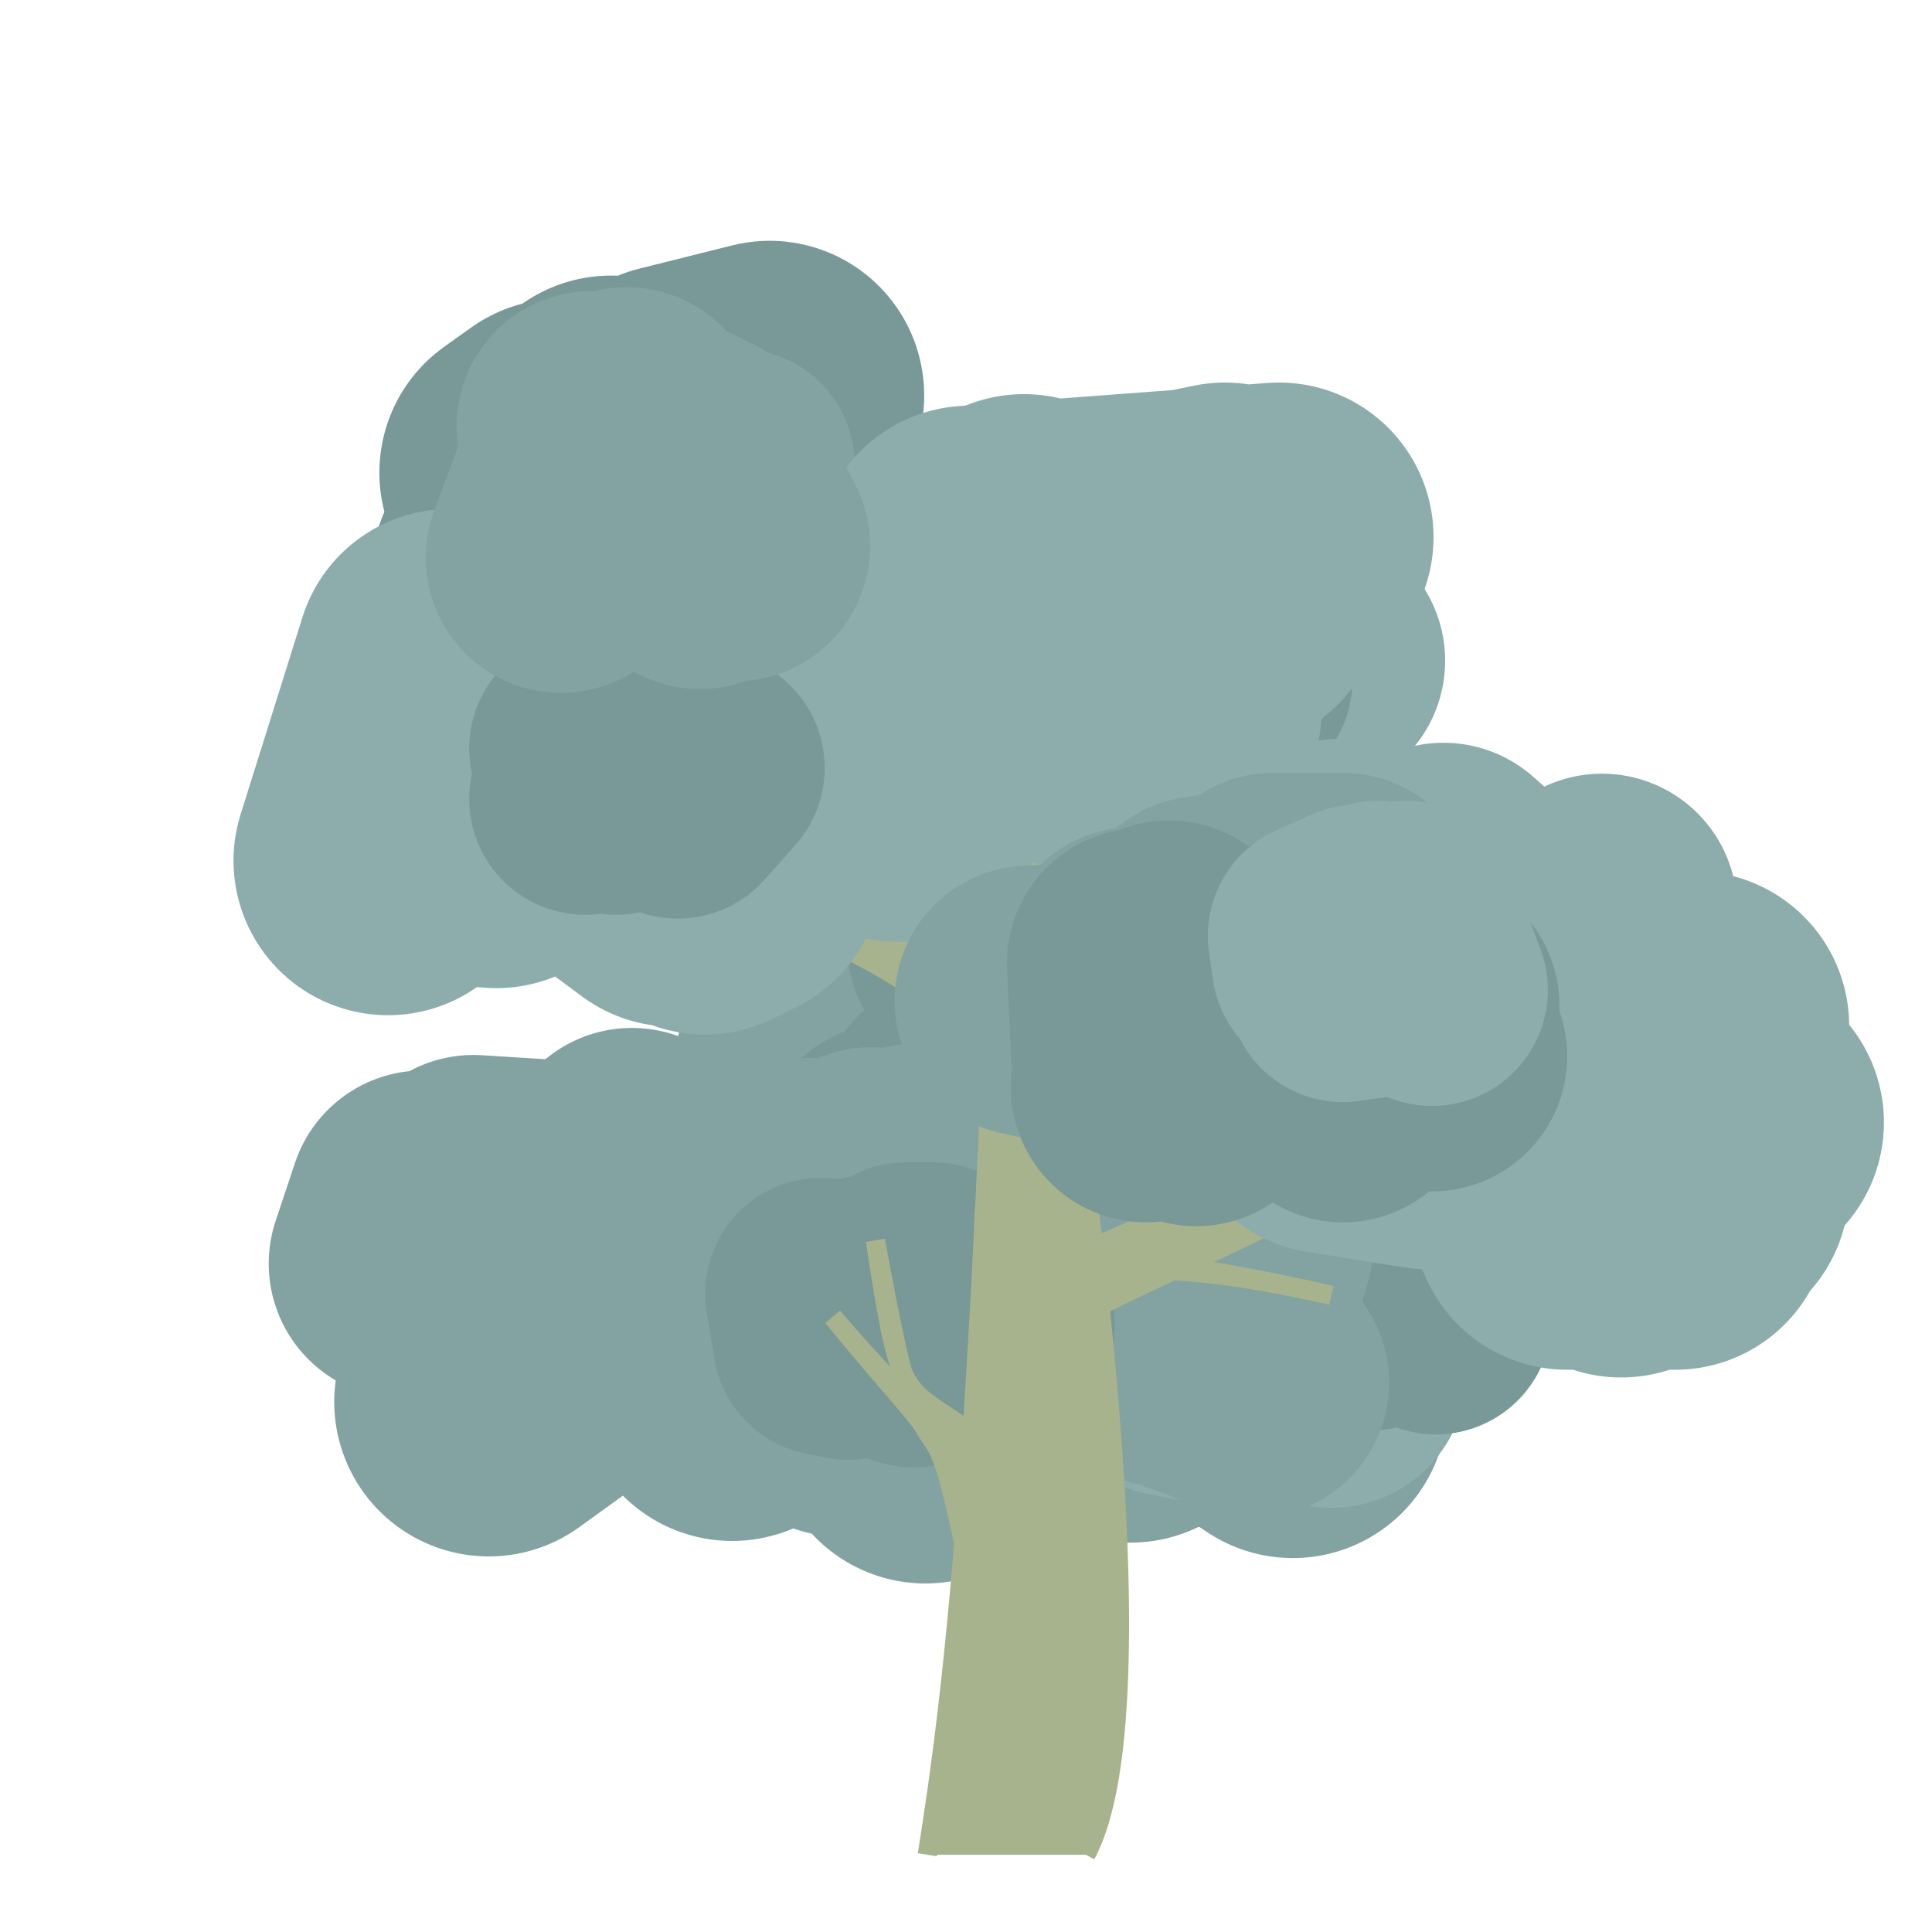 <?xml version="1.0" encoding="iso-8859-1"?>
<svg version="1.1" id="Capa_1" xmlns="http://www.w3.org/2000/svg" xmlns:xlink="http://www.w3.org/1999/xlink" x="0px" y="0px"
viewBox="0 0 500 500" xml:space="preserve"><defs></defs><polygon 
stroke="rgb(140,173,171)"
fill="rgb(140,173,171)"
stroke-width="70"
stroke-linejoin="round" 
opacity="1"
points="264 , 146 265 , 160 273 , 155 277 , 165 267 , 162 281 , 150 269 , 146 262 , 177 281 , 155 281 , 170 267 , 175 272 , 180 266 , 159 265 , 153 278 , 172 297 , 178 291 , 154 309 , 179 308 , 171 300 , 148 287 , 174 302 , 171 315 , 184 324 , 163 324 , 185 339 , 171 ">
</polygon><polygon 
stroke="rgb(120,153,151)"
fill="rgb(120,153,151)"
stroke-width="60"
stroke-linejoin="round" 
opacity="1"
points="252 , 175 251 , 161 259 , 168 267 , 174 277 , 175 272 , 175 281 , 160 287 , 169 296 , 157 303 , 165 307 , 164 313 , 160 308 , 164 312 , 172 317 , 168 312 , 161 320 , 176 315 , 173 317 , 174 323 , 164 314 , 172 ">
</polygon><polygon 
stroke="rgb(120,153,151)"
fill="rgb(120,153,151)"
stroke-width="70"
stroke-linejoin="round" 
opacity="1"
points="176.434 , 209.733 181.434 , 194.733 194.434 , 187.733 181.434 , 210.733 175.434 , 200.733 171.434 , 182.733 176.434 , 190.733 187.434 , 185.733 180.434 , 215.733 164.434 , 207.733 ">
</polygon><polygon 
stroke="rgb(120,153,151)"
fill="rgb(120,153,151)"
stroke-width="80"
stroke-linejoin="round" 
opacity="1"
points="172.18 , 154.317 175.18 , 108.317 199.18 , 102.317 170.18 , 136.317 145.18 , 117.317 138.18 , 122.317 156.18 , 150.317 136.18 , 148.317 158.18 , 111.317 145.18 , 142.317 168.18 , 142.317 ">
</polygon><polygon 
stroke="rgb(130,163,161)"
fill="rgb(130,163,161)"
stroke-width="60"
stroke-linejoin="round" 
opacity="1"
points="157.18 , 122.317 161.18 , 125.317 160.18 , 123.317 170.18 , 118.317 174.18 , 135.317 176.18 , 124.317 186.18 , 127.317 191.18 , 128.317 190.18 , 130.317 191.18 , 120.317 182.18 , 128.317 188.18 , 132.317 191.18 , 138.317 ">
</polygon><polygon 
stroke="rgb(120,153,151)"
fill="rgb(120,153,151)"
stroke-width="70"
stroke-linejoin="round" 
opacity="1"
points="366.562 , 298.488 354.562 , 278.488 336.562 , 287.488 352.562 , 277.488 366.562 , 273.488 371.562 , 299.488 375.562 , 299.488 364.562 , 299.488 356.562 , 283.488 368.562 , 306.488 361.562 , 303.488 344.562 , 306.488 356.562 , 266.488 345.562 , 279.488 328.562 , 302.488 327.562 , 301.488 320.562 , 278.488 317.562 , 283.488 305.562 , 282.488 297.562 , 304.488 311.562 , 301.488 300.562 , 306.488 297.562 , 294.488 316.562 , 271.488 317.562 , 280.488 313.562 , 287.488 298.562 , 282.488 ">
</polygon><polygon 
stroke="rgb(120,153,151)"
fill="rgb(120,153,151)"
stroke-width="60"
stroke-linejoin="round" 
opacity="1"
points="354.562 , 292.488 361.562 , 293.488 355.562 , 292.488 364.562 , 285.488 360.562 , 282.488 354.562 , 287.488 346.562 , 286.488 337.562 , 277.488 330.562 , 279.488 321.562 , 287.488 323.562 , 276.488 313.562 , 279.488 ">
</polygon><polygon 
stroke="rgb(130,163,161)"
fill="rgb(130,163,161)"
stroke-width="80"
stroke-linejoin="round" 
opacity="1"
points="251.512 , 241.021 255.512 , 275.021 245.512 , 245.021 250.512 , 275.021 220.512 , 259.021 238.512 , 281.021 214.512 , 277.021 233.512 , 260.021 228.512 , 250.021 252.512 , 238.021 253.512 , 227.021 276.512 , 267.021 304.512 , 243.021 288.512 , 259.021 301.512 , 284.021 307.512 , 275.021 308.512 , 273.021 319.512 , 263.021 318.512 , 281.021 288.512 , 238.021 296.512 , 232.021 321.512 , 236.021 313.512 , 267.021 320.512 , 240.021 330.512 , 244.021 318.512 , 280.021 ">
</polygon><polygon 
stroke="rgb(120,153,151)"
fill="rgb(120,153,151)"
stroke-width="60"
stroke-linejoin="round" 
opacity="1"
points="277.512 , 250.021 280.512 , 253.021 272.512 , 263.021 264.512 , 251.021 257.512 , 259.021 261.512 , 248.021 262.512 , 245.021 253.512 , 249.021 249.512 , 246.021 259.512 , 261.021 250.512 , 246.021 259.512 , 244.021 258.512 , 259.021 258.512 , 252.021 263.512 , 256.021 268.512 , 263.021 277.512 , 247.021 280.512 , 255.021 287.512 , 263.021 ">
</polygon><polygon 
stroke="rgb(120,153,151)"
fill="rgb(120,153,151)"
stroke-width="80"
stroke-linejoin="round" 
opacity="1"
points="233.544 , 304.026 244.544 , 337.026 239.544 , 306.026 262.545 , 298.026 260.545 , 291.026 270.545 , 331.026 250.544 , 291.026 235.544 , 327.026 240.544 , 331.026 235.544 , 307.026 261.545 , 291.026 262.545 , 310.026 271.545 , 300.026 281.545 , 308.026 299.545 , 300.026 296.545 , 342.026 326.545 , 321.026 ">
</polygon><polygon 
stroke="rgb(130,163,161)"
fill="rgb(130,163,161)"
stroke-width="70"
stroke-linejoin="round" 
opacity="1"
points="223.544 , 330.026 218.544 , 330.026 223.544 , 311.026 237.544 , 305.026 221.544 , 337.026 215.544 , 333.026 221.544 , 326.026 225.544 , 306.026 206.544 , 317.026 211.544 , 336.026 219.544 , 309.026 211.544 , 324.026 202.544 , 314.026 203.544 , 333.026 190.544 , 311.026 184.544 , 331.026 175.544 , 336.026 185.544 , 318.026 179.544 , 307.026 175.544 , 308.026 180.544 , 312.026 163.544 , 301.026 156.544 , 339.026 138.544 , 309.026 122.544 , 308.026 130.544 , 317.026 123.544 , 325.026 104.544 , 327.026 109.544 , 312.026 ">
</polygon><polygon 
stroke="rgb(120,153,151)"
fill="rgb(120,153,151)"
stroke-width="60"
stroke-linejoin="round" 
opacity="1"
points="230.544 , 331.026 225.544 , 331.026 217.544 , 327.026 226.544 , 326.026 220.544 , 325.026 214.544 , 331.026 221.544 , 312.026 212.544 , 326.026 208.544 , 317.026 208.544 , 317.026 207.544 , 321.026 215.544 , 312.026 222.544 , 318.026 223.544 , 329.026 227.544 , 312.026 228.544 , 327.026 236.544 , 328.026 235.544 , 326.026 225.544 , 319.026 222.544 , 323.026 230.544 , 320.026 240.544 , 329.026 238.544 , 320.026 238.544 , 327.026 246.544 , 320.026 ">
</polygon><polygon 
stroke="rgb(130,163,161)"
fill="rgb(130,163,161)"
stroke-width="80"
stroke-linejoin="round" 
opacity="1"
points="365.591 , 243.334 345.591 , 274.334 337.591 , 289.334 308.591 , 284.334 332.591 , 292.334 334.591 , 257.334 311.591 , 271.334 311.591 , 277.334 340.591 , 249.334 334.591 , 248.334 347.591 , 294.334 349.591 , 262.334 351.591 , 278.334 324.591 , 234.334 311.591 , 241.334 303.591 , 258.334 288.591 , 292.334 283.591 , 265.334 307.591 , 250.334 294.591 , 294.334 ">
</polygon><polygon 
stroke="rgb(130,163,161)"
fill="rgb(130,163,161)"
stroke-width="60"
stroke-linejoin="round" 
opacity="1"
points="354.591 , 270.334 359.591 , 260.334 360.591 , 273.334 359.591 , 268.334 369.591 , 274.334 375.591 , 271.334 370.591 , 259.334 370.591 , 270.334 379.591 , 262.334 383.591 , 258.334 382.591 , 261.334 382.591 , 260.334 388.591 , 269.334 380.591 , 261.334 385.591 , 265.334 387.591 , 255.334 380.591 , 254.334 373.591 , 263.334 ">
</polygon><polygon 
stroke="rgb(130,163,161)"
fill="rgb(130,163,161)"
stroke-width="80"
stroke-linejoin="round" 
opacity="1"
points="358.588 , 306.227 332.588 , 334.227 315.588 , 314.227 292.588 , 359.227 281.588 , 346.227 290.588 , 306.227 305.588 , 337.227 323.588 , 325.227 298.588 , 355.227 289.588 , 341.227 311.588 , 355.227 285.588 , 316.227 304.588 , 343.227 334.588 , 363.227 326.588 , 348.227 ">
</polygon><polygon 
stroke="rgb(140,173,171)"
fill="rgb(140,173,171)"
stroke-width="70"
stroke-linejoin="round" 
opacity="1"
points="354.588 , 322.227 346.588 , 328.227 333.588 , 330.227 325.588 , 345.227 331.588 , 318.227 316.588 , 331.227 328.588 , 354.227 321.588 , 316.227 321.588 , 335.227 325.588 , 316.227 344.588 , 355.227 327.588 , 326.227 320.588 , 329.227 303.588 , 352.227 312.588 , 336.227 329.588 , 340.227 322.588 , 338.227 322.588 , 348.227 325.588 , 317.227 312.588 , 337.227 297.588 , 345.227 278.588 , 338.227 269.588 , 324.227 266.588 , 325.227 286.588 , 323.227 298.588 , 348.227 308.588 , 353.227 298.588 , 334.227 ">
</polygon><polygon 
stroke="rgb(120,153,151)"
fill="rgb(120,153,151)"
stroke-width="60"
stroke-linejoin="round" 
opacity="1"
points="349.588 , 330.227 354.588 , 340.227 349.588 , 336.227 351.588 , 332.227 349.588 , 338.227 359.588 , 334.227 352.588 , 335.227 360.588 , 329.227 366.588 , 326.227 371.588 , 341.227 ">
</polygon><polygon 
stroke="rgb(130,163,161)"
fill="rgb(130,163,161)"
stroke-width="80"
stroke-linejoin="round" 
opacity="1"
points="208.5 , 313.8 189.5 , 358.8 185.5 , 320.8 185.5 , 331.8 162.5 , 316.8 144.5 , 349.8 126.5 , 362.8 149.5 , 314.8 177.5 , 331.8 182.5 , 328.8 199.5 , 320.8 227.5 , 319.8 251.5 , 363.8 236.5 , 333.8 240.5 , 328.8 231.5 , 359.8 236.5 , 314.8 218.5 , 357.8 217.5 , 319.8 237.5 , 354.8 239.5 , 369.8 ">
</polygon><polygon 
stroke="rgb(130,163,161)"
fill="rgb(130,163,161)"
stroke-width="70"
stroke-linejoin="round" 
opacity="1"
points="224.5 , 353.8 232.5 , 328.8 215.5 , 331.8 221.5 , 336.8 218.5 , 345.8 225.5 , 325.8 242.5 , 327.8 259.5 , 344.8 274.5 , 335.8 268.5 , 352.8 256.5 , 321.8 253.5 , 357.8 264.5 , 349.8 272.5 , 328.8 290.5 , 346.8 305.5 , 350.8 324.5 , 357.8 311.5 , 351.8 320.5 , 321.8 306.5 , 327.8 ">
</polygon><polygon 
stroke="rgb(120,153,151)"
fill="rgb(120,153,151)"
stroke-width="60"
stroke-linejoin="round" 
opacity="1"
points="212.5 , 334.8 214.5 , 346.8 219.5 , 347.8 226.5 , 333.8 229.5 , 339.8 234.5 , 330.8 241.5 , 330.8 231.5 , 341.8 232.5 , 331.8 224.5 , 346.8 233.5 , 339.8 228.5 , 345.8 236.5 , 349.8 235.5 , 346.8 242.5 , 348.8 236.5 , 331.8 242.5 , 343.8 251.5 , 333.8 258.5 , 342.8 250.5 , 337.8 ">
</polygon><polygon 
stroke="rgb(120,153,151)"
fill="rgb(120,153,151)"
stroke-width="80"
stroke-linejoin="round" 
opacity="1"
points="373.588 , 264.227 367.588 , 247.227 377.588 , 245.227 355.588 , 245.227 337.588 , 249.227 311.588 , 218.227 336.588 , 234.227 319.588 , 243.227 305.588 , 251.227 312.588 , 250.227 307.588 , 226.227 318.588 , 254.227 303.588 , 248.227 ">
</polygon><polygon 
stroke="rgb(140,173,171)"
fill="rgb(140,173,171)"
stroke-width="70"
stroke-linejoin="round" 
opacity="1"
points="373.588 , 227.227 358.588 , 258.227 365.588 , 255.227 361.588 , 230.227 351.588 , 254.227 346.588 , 226.227 345.588 , 265.227 363.588 , 246.227 378.588 , 255.227 375.588 , 241.227 394.588 , 262.227 399.588 , 248.227 414.588 , 235.227 398.588 , 249.227 ">
</polygon><path d="M 240 480 c 6.667,-41.867 14.667,-104.667 20,-314 
C 299.667,397.333 291.667,460.133 281,480
 " stroke="rgb(167,179,140)" stroke-linejoin="arcs"  stroke-width="5" fill="rgb(167,179,140)"/><path d="M 257.433 250.733 c -38,-21.2 -95,-17.667 -95,-53 
C 171.934,239.691 228.934,236.158 256.512,275.021
 " stroke="rgb(167,179,140)" stroke-linejoin="arcs"  stroke-width="5" fill="rgb(167,179,140)"/><path d="M 259.18 196.317 c -66,-31.733 -80.667,-9.067 -110,-68 
C 189.514,195.75 204.18,173.083 258.324,224.53
 " stroke="rgb(167,179,140)" stroke-linejoin="arcs"  stroke-width="5" fill="rgb(167,179,140)"/><path d="M 255.562 297.488 c 95.2,-5.133 54.4,-5.133 102,-11 
C 320.163,293.729 360.962,293.729 254.588,318.227
 " stroke="rgb(167,179,140)" stroke-linejoin="arcs"  stroke-width="5" fill="rgb(167,179,140)"/><path d="M 256.512 275.021 c 21,-2.8 9.8,-8.4 21,-21 
C 268.412,269.246 279.612,274.846 255.562,297.488
 " stroke="rgb(167,179,140)" stroke-linejoin="arcs"  stroke-width="5" fill="rgb(167,179,140)"/><path d="M 251.544 371.026 c -18.333,-13.333 -18.333,-6.667 -25,-50 
C 235.711,370.61 235.711,363.943 250.5,385.8
 " stroke="rgb(167,179,140)" stroke-linejoin="arcs"  stroke-width="5" fill="rgb(167,179,140)"/><path d="M 253.591 337.334 c 72.6,-38.933 99,-29.2 99,-73 
C 362.491,317.259 336.091,307.526 252.576,354.902
 " stroke="rgb(167,179,140)" stroke-linejoin="arcs"  stroke-width="5" fill="rgb(167,179,140)"/><path d="M 254.588 318.227 c 18,9.067 30,3.4 90,17 
C 293.588,323.752 281.588,329.419 253.591,337.334
 " stroke="rgb(167,179,140)" stroke-linejoin="arcs"  stroke-width="5" fill="rgb(167,179,140)"/><path d="M 250.5 385.8 c -11.667,-24 -9.333,-15 -35,-45 
C 244.667,376.425 242.333,367.425 249.446,399.318
 " stroke="rgb(167,179,140)" stroke-linejoin="arcs"  stroke-width="5" fill="rgb(167,179,140)"/><path d="M 254.588 318.227 c 0,-33.6 21.4,-19.2 107,-72 
C 286.688,308.027 265.288,293.627 253.591,337.334
 " stroke="rgb(167,179,140)" stroke-linejoin="arcs"  stroke-width="5" fill="rgb(167,179,140)"/><polygon 
stroke="rgb(140,173,171)"
fill="rgb(140,173,171)"
stroke-width="80"
stroke-linejoin="round" 
opacity="1"
points="251 , 145 266 , 169 271 , 181 279 , 175 260 , 164 290 , 190 284 , 144 279 , 174 297 , 176 292 , 175 300 , 170 317 , 139 288 , 145 318 , 154 288 , 163 302 , 184 285 , 162 296 , 159 283 , 181 265 , 142 275 , 169 299 , 181 276 , 166 292 , 153 309 , 163 331 , 139 ">
</polygon><polygon 
stroke="rgb(140,173,171)"
fill="rgb(140,173,171)"
stroke-width="80"
stroke-linejoin="round" 
opacity="1"
points="168.434 , 186.733 161.434 , 178.733 182.434 , 227.733 188.434 , 224.733 199.434 , 167.733 226.434 , 178.733 232.434 , 203.733 239.434 , 167.733 217.434 , 194.733 213.434 , 201.733 187.434 , 217.733 186.434 , 192.733 168.434 , 194.733 139.434 , 207.733 123.433 , 193.733 119.433 , 186.733 100.433 , 222.733 116.433 , 171.733 128.434 , 215.733 147.434 , 205.733 174.434 , 225.733 184.434 , 219.733 ">
</polygon><polygon 
stroke="rgb(120,153,151)"
fill="rgb(120,153,151)"
stroke-width="60"
stroke-linejoin="round" 
opacity="1"
points="167.434 , 193.733 175.434 , 207.733 183.434 , 198.733 176.434 , 199.733 169.434 , 197.733 169.434 , 205.733 169.434 , 194.733 178.434 , 200.733 171.434 , 194.733 169.434 , 200.733 166.434 , 204.733 156.434 , 203.733 161.434 , 189.733 152.434 , 196.733 153.434 , 201.733 161.434 , 195.733 151.434 , 206.733 156.434 , 200.733 151.434 , 193.733 158.434 , 204.733 167.434 , 202.733 167.434 , 197.733 159.434 , 201.733 164.434 , 201.733 159.434 , 206.733 154.434 , 200.733 156.434 , 191.733 ">
</polygon><polygon 
stroke="rgb(130,163,161)"
fill="rgb(130,163,161)"
stroke-width="70"
stroke-linejoin="round" 
opacity="1"
points="156.18 , 123.317 156.18 , 137.317 153.18 , 110.317 170.18 , 136.317 181.18 , 143.317 179.18 , 120.317 190.18 , 141.317 180.18 , 127.317 164.18 , 121.317 162.18 , 109.317 158.18 , 121.317 175.18 , 118.317 168.18 , 136.317 158.18 , 131.317 155.18 , 134.317 145.18 , 144.317 154.18 , 120.317 ">
</polygon><polygon 
stroke="rgb(140,173,171)"
fill="rgb(140,173,171)"
stroke-width="80"
stroke-linejoin="round" 
opacity="1"
points="363.562 , 267.488 344.562 , 284.488 369.562 , 288.488 390.562 , 269.488 402.562 , 274.488 427.562 , 302.488 419.562 , 316.488 426.562 , 292.488 447.562 , 290.488 429.562 , 301.488 402.562 , 268.488 405.562 , 314.488 433.562 , 314.488 438.562 , 265.488 438.562 , 307.488 413.562 , 294.488 418.562 , 309.488 413.562 , 292.488 427.562 , 264.488 ">
</polygon><polygon 
stroke="rgb(130,163,161)"
fill="rgb(130,163,161)"
stroke-width="70"
stroke-linejoin="round" 
opacity="1"
points="266.512 , 259.021 286.512 , 258.021 301.512 , 266.021 293.512 , 249.021 302.512 , 268.021 321.512 , 242.021 322.512 , 243.021 332.512 , 250.021 347.512 , 250.021 335.512 , 272.021 346.512 , 259.021 329.512 , 235.021 338.512 , 241.021 344.512 , 272.021 335.512 , 273.021 329.512 , 263.021 333.512 , 235.021 347.512 , 235.021 332.512 , 273.021 329.512 , 245.021 346.512 , 269.021 331.512 , 258.021 330.512 , 238.021 311.512 , 241.021 316.512 , 270.021 ">
</polygon><polygon 
stroke="rgb(120,153,151)"
fill="rgb(120,153,151)"
stroke-width="70"
stroke-linejoin="round" 
opacity="1"
points="358.591 , 249.334 368.591 , 260.334 360.591 , 253.334 370.591 , 273.334 355.591 , 269.334 359.591 , 247.334 347.591 , 281.334 352.591 , 255.334 343.591 , 265.334 323.591 , 271.334 340.591 , 277.334 324.591 , 260.334 311.591 , 266.334 296.591 , 281.334 301.591 , 249.334 296.591 , 271.334 295.591 , 249.334 303.591 , 254.334 309.591 , 282.334 302.591 , 247.334 306.591 , 253.334 318.591 , 272.334 335.591 , 271.334 319.591 , 262.334 314.591 , 255.334 333.591 , 266.334 338.591 , 267.334 336.591 , 260.334 333.591 , 267.334 340.591 , 249.334 ">
</polygon><polygon 
stroke="rgb(140,173,171)"
fill="rgb(140,173,171)"
stroke-width="60"
stroke-linejoin="round" 
opacity="1"
points="355.588 , 253.227 354.588 , 254.227 347.588 , 255.227 346.588 , 241.227 343.588 , 249.227 342.588 , 242.227 351.588 , 238.227 350.588 , 239.227 353.588 , 254.227 356.588 , 237.227 364.588 , 247.227 364.588 , 239.227 360.588 , 242.227 370.588 , 256.227 363.588 , 237.227 ">
</polygon></svg>